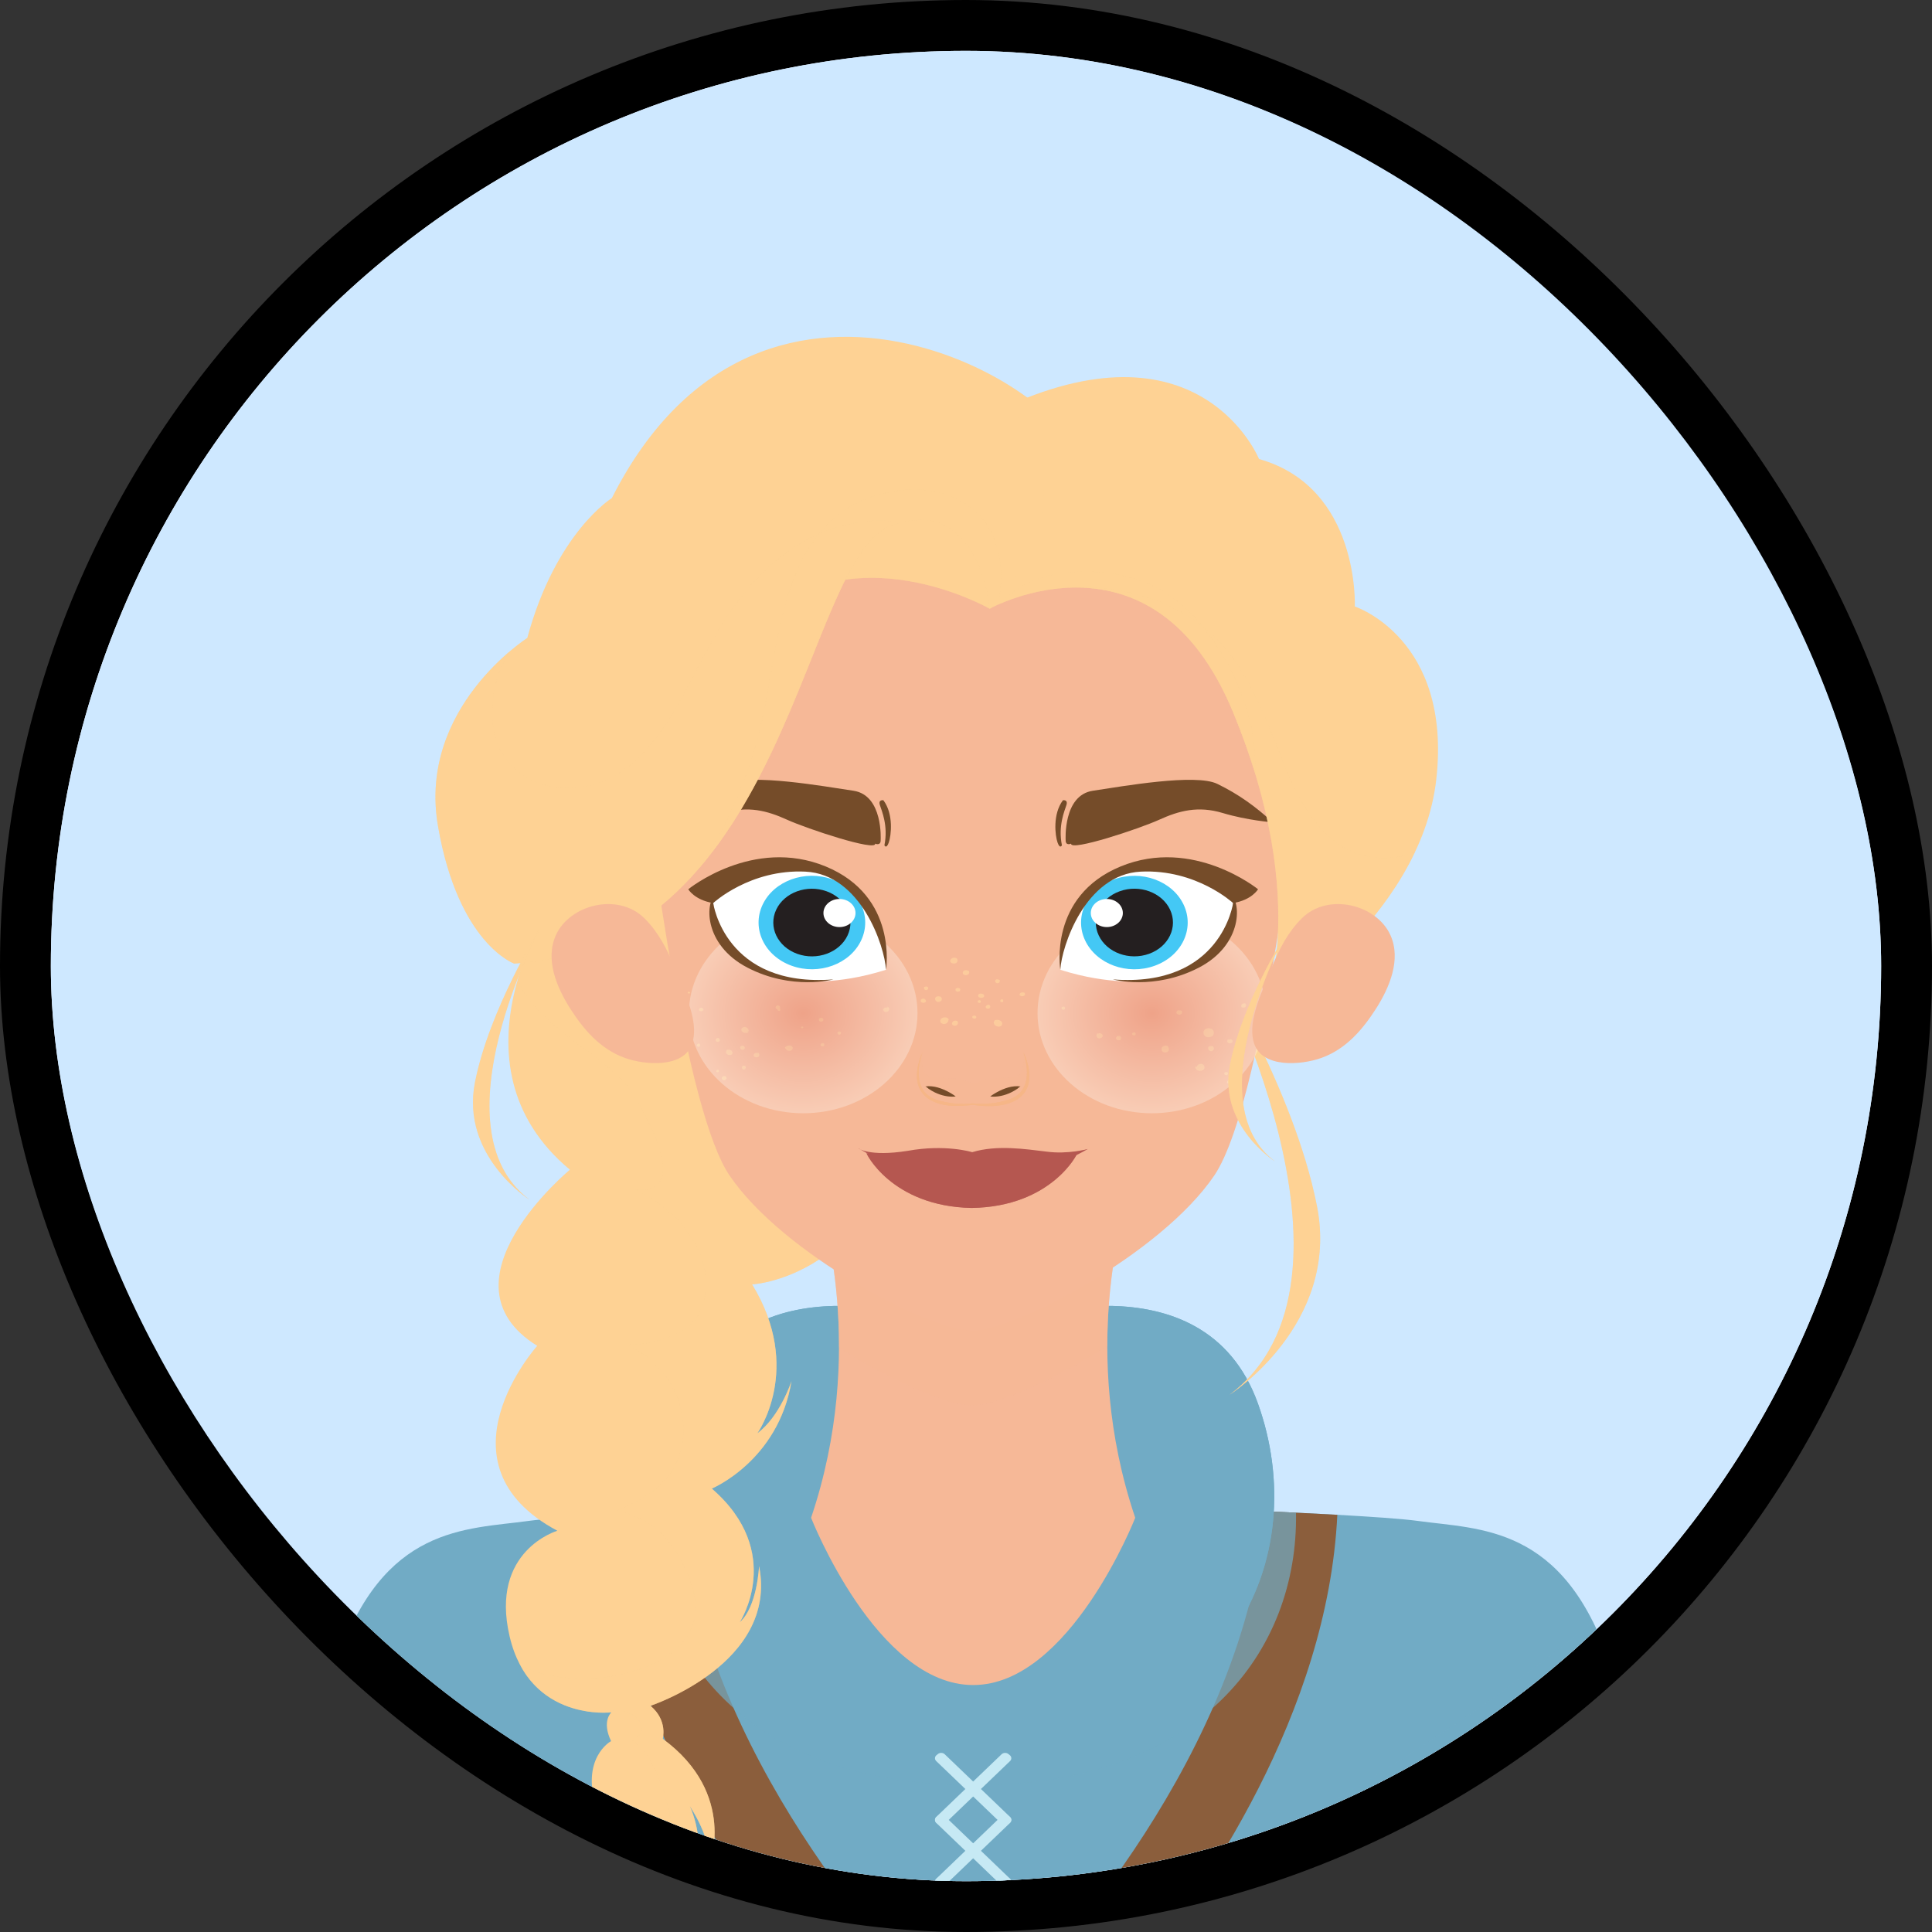 <svg width="76" height="76" viewBox="0 0 76 76" fill="none" xmlns="http://www.w3.org/2000/svg">
<rect x="0" y="0" width="76" height="76" fill="#333333" stroke="none"/>
<rect x="1" y="1" width="74" height="74" rx="37" fill="#F1F6FF"/>
<rect x="1" y="1" width="74" height="74" rx="37" stroke="black" stroke-width="2"/>
<g clip-path="url(#clip0_33_10455)">
<rect x="2" y="2" width="72" height="72" rx="36" fill="#CEE8FF"/>
<path d="M35.783 59.117C35.783 59.117 23.222 59.495 20.777 59.831C18.332 60.168 15.072 60 13.25 65.378C13.25 65.378 27.537 78.95 38.276 78.95H38.287C49.026 78.95 63.313 65.378 63.313 65.378C61.491 60 58.231 60.168 55.786 59.831C53.341 59.495 40.78 59.117 40.78 59.117C40.78 59.117 35.732 59.072 35.783 59.117Z" fill="#71ABC5"/>
<path d="M23.956 59.589C24.331 67.406 29.251 74.467 31.808 77.634C33.533 78.27 35.255 78.716 36.913 78.88C35.25 77.203 27.587 68.996 26.785 59.45C25.79 59.494 24.824 59.541 23.956 59.589Z" fill="#8B5E3C"/>
<path d="M49.778 59.449C48.977 68.996 41.313 77.203 39.651 78.88C41.309 78.716 43.031 78.27 44.756 77.634C47.313 74.467 52.233 67.406 52.607 59.589C51.74 59.541 50.774 59.494 49.778 59.449Z" fill="#8B5E3C"/>
<path opacity="0.3" d="M38.287 75.549H38.276C28.894 75.549 16.804 66.17 13.899 63.8C13.667 64.264 13.45 64.788 13.25 65.378C13.25 65.378 27.537 78.95 38.276 78.95H38.287C49.026 78.95 63.313 65.378 63.313 65.378C63.113 64.788 62.896 64.264 62.664 63.8C59.759 66.17 47.669 75.549 38.287 75.549Z" fill="#71ABC5"/>
<path opacity="0.7" d="M38.264 70.227H38.299C47.202 70.227 51.079 64.934 50.981 59.505C46.508 59.29 40.78 59.117 40.78 59.117C40.78 59.117 35.732 59.072 35.783 59.117C35.783 59.117 30.055 59.29 25.582 59.505C25.484 64.934 29.361 70.227 38.264 70.227Z" fill="#71ABC5"/>
<path d="M39.721 71.708L39.666 71.752C39.589 71.814 39.47 71.809 39.4 71.742L36.829 69.276C36.759 69.208 36.764 69.104 36.841 69.042L36.896 68.998C36.973 68.936 37.093 68.941 37.163 69.008L39.733 71.474C39.804 71.541 39.799 71.646 39.721 71.708Z" fill="#C6E9F4"/>
<path d="M36.841 71.708L36.896 71.752C36.973 71.814 37.093 71.809 37.163 71.742L39.733 69.276C39.804 69.208 39.798 69.104 39.721 69.042L39.666 68.998C39.589 68.936 39.47 68.941 39.4 69.008L36.829 71.474C36.759 71.541 36.764 71.646 36.841 71.708Z" fill="#C6E9F4"/>
<path d="M39.721 74.138L39.666 74.183C39.589 74.244 39.47 74.24 39.399 74.172L36.829 71.707C36.759 71.639 36.764 71.534 36.841 71.473L36.896 71.428C36.973 71.367 37.093 71.372 37.163 71.439L39.733 73.905C39.804 73.972 39.798 74.077 39.721 74.138Z" fill="#C6E9F4"/>
<path d="M36.841 74.138L36.896 74.183C36.973 74.244 37.093 74.24 37.163 74.172L39.733 71.707C39.804 71.639 39.798 71.534 39.721 71.473L39.666 71.428C39.589 71.367 39.47 71.372 39.399 71.439L36.829 73.905C36.759 73.972 36.764 74.077 36.841 74.138Z" fill="#C6E9F4"/>
<path d="M39.721 76.569L39.666 76.613C39.589 76.675 39.47 76.67 39.399 76.603L36.829 74.137C36.759 74.07 36.764 73.965 36.841 73.903L36.896 73.859C36.973 73.797 37.093 73.802 37.163 73.87L39.733 76.335C39.804 76.403 39.798 76.507 39.721 76.569Z" fill="#C6E9F4"/>
<path d="M36.841 76.569L36.896 76.613C36.973 76.675 37.093 76.67 37.163 76.603L39.733 74.137C39.804 74.07 39.798 73.965 39.721 73.903L39.666 73.859C39.589 73.797 39.47 73.802 39.399 73.87L36.829 76.335C36.759 76.403 36.764 76.507 36.841 76.569Z" fill="#C6E9F4"/>
<path d="M39.598 52.02C39.598 52.02 47.338 49.227 49.484 55.212C51.631 61.198 48.509 68.665 38.298 68.665H38.265C28.054 68.665 24.932 61.197 27.079 55.212C29.225 49.227 36.965 52.02 36.965 52.02H39.598Z" fill="#71ABC5"/>
<path d="M39.598 52.02C39.598 52.02 47.338 49.227 49.484 55.212C51.631 61.198 48.509 68.665 38.298 68.665H38.265C28.054 68.665 24.932 61.197 27.079 55.212C29.225 49.227 36.965 52.02 36.965 52.02H39.598Z" fill="#71ABC5"/>
<path d="M32.286 47.513C32.286 47.513 34.131 53.125 31.906 59.706C31.906 59.706 34.485 66.285 38.277 66.285H38.286C42.078 66.285 44.657 59.706 44.657 59.706C42.431 53.125 44.277 47.513 44.277 47.513H32.286Z" fill="#F6B897"/>
<path opacity="0.5" d="M32.286 47.513C32.286 47.513 33.014 49.729 33.004 53.008C35.125 54.359 37.307 55.283 38.229 55.283H38.236C39.172 55.283 41.408 54.331 43.559 52.947C43.557 49.701 44.277 47.513 44.277 47.513H32.286Z" fill="#F6B897"/>
<path d="M47.675 37.673C47.675 37.673 54.423 50.345 48.364 54.87C48.364 54.87 52.72 52.096 51.806 47.448C50.893 42.8 47.675 37.673 47.675 37.673Z" fill="#FED294"/>
<path opacity="0.5" d="M47.675 37.673C47.675 37.673 54.423 50.345 48.364 54.87C48.364 54.87 52.72 52.096 51.806 47.448C50.893 42.8 47.675 37.673 47.675 37.673Z" fill="#FED294"/>
<path d="M21.775 35.45C21.775 35.45 17.379 41.814 22.418 46.014C22.418 46.014 17.082 50.431 21.133 52.942C21.133 52.942 16.983 57.575 21.924 60.216C21.924 60.216 19.256 60.995 20.047 64.372C20.837 67.749 24.048 67.36 24.048 67.36C24.048 67.36 23.659 67.706 24.038 68.491C24.038 68.491 22.798 69.155 23.487 71.208C24.176 73.261 27.242 75.345 27.242 75.345C27.242 75.345 27.931 72.809 27.139 71.057C27.139 71.057 28.035 72.356 27.897 73.412C27.897 73.412 29.034 70.574 26.071 68.4C26.071 68.4 26.277 67.676 25.588 67.102C25.588 67.102 30.618 65.441 29.86 61.607C29.86 61.607 29.792 63.207 29.103 63.811C29.103 63.811 30.894 61.063 28 58.557C28 58.557 30.618 57.47 31.135 54.33C31.135 54.33 30.687 55.719 29.791 56.383C29.791 56.383 31.617 53.846 29.585 50.525C29.585 50.525 35.235 50.223 35.821 42.131C36.406 34.039 26.025 28.315 21.775 35.45Z" fill="#FED294"/>
<path opacity="0.5" d="M21.776 35.45C21.776 35.45 20.898 36.721 20.376 38.502C20.49 38.919 20.759 39.296 21.061 39.628C21.436 40.041 21.877 40.406 22.326 40.757C22.777 41.109 23.244 41.445 23.694 41.8C24.018 42.056 24.352 42.322 24.602 42.639C25.01 43.156 25.331 43.739 25.604 44.319C25.76 44.653 25.899 44.995 25.991 45.348C26.065 45.633 26.119 45.939 26.057 46.23C26.009 46.455 25.869 46.655 25.621 46.745C25.425 46.816 25.208 46.819 24.995 46.792C25.64 47.09 26.212 47.515 26.671 48.009C27.177 48.554 27.564 49.2 27.711 49.896C27.781 50.23 27.795 50.572 27.741 50.909C27.689 51.234 27.579 51.578 27.384 51.861C27.041 52.356 26.365 52.629 25.75 52.772C25.417 52.85 25.072 52.895 24.727 52.897C24.698 52.897 24.669 52.896 24.64 52.896C25.102 53.098 25.515 53.383 25.85 53.729C26.285 54.178 26.59 54.718 26.75 55.289C26.916 55.879 26.934 56.508 26.776 57.101C26.63 57.651 26.311 58.144 25.84 58.53C25.385 58.904 24.834 59.173 24.28 59.419C24.419 59.454 24.557 59.493 24.692 59.538C25.317 59.748 25.852 60.083 26.251 60.557C26.476 60.825 26.652 61.12 26.814 61.42C26.987 61.743 27.137 62.076 27.238 62.422C27.435 63.096 27.424 63.827 26.988 64.431C26.593 64.979 25.945 65.372 25.274 65.624C24.581 65.884 23.826 66.015 23.074 66.032C22.33 66.049 21.584 65.95 20.894 65.699C20.752 65.647 20.614 65.589 20.477 65.528C21.406 67.233 23.144 67.381 23.794 67.373C23.933 67.303 24.093 67.269 24.257 67.274C24.606 67.284 24.982 67.448 25.161 67.717C25.24 67.835 25.273 67.976 25.228 68.109C25.177 68.261 25.043 68.375 24.895 68.461C24.937 68.492 24.979 68.524 25.018 68.558C25.489 68.968 25.765 69.533 25.972 70.077C26.078 70.358 26.166 70.645 26.242 70.933C26.316 71.216 26.386 71.501 26.418 71.79C26.488 72.42 26.396 73.068 26.125 73.656C26.035 73.849 25.925 74.032 25.8 74.206C26.579 74.894 27.242 75.345 27.242 75.345C27.242 75.345 27.932 72.809 27.139 71.058C27.139 71.058 28.035 72.356 27.897 73.413C27.897 73.413 29.034 70.575 26.071 68.401C26.071 68.401 26.278 67.676 25.589 67.102C25.589 67.102 30.619 65.442 29.861 61.607C29.861 61.607 29.792 63.207 29.103 63.811C29.103 63.811 30.895 61.063 28 58.557C28 58.557 30.619 57.47 31.136 54.33C31.136 54.33 30.688 55.719 29.792 56.383C29.792 56.383 31.618 53.847 29.585 50.526C29.585 50.526 35.235 50.224 35.821 42.132C36.406 34.039 26.025 28.315 21.776 35.45Z" fill="#FED294"/>
<path d="M51.422 28.186C51.422 28.186 49.871 43.144 47.766 46.243C45.66 49.343 39.898 52.344 38.236 52.344H38.23C36.568 52.344 30.805 49.343 28.7 46.243C26.973 43.7 25.619 33.175 25.188 29.477C24.95 27.436 25.491 25.372 26.784 23.671C28.498 21.414 31.901 19.156 38.656 19.156C52.166 19.156 51.422 28.186 51.422 28.186Z" fill="#F6B897"/>
<g opacity="0.8">
<path d="M37.321 40.128C37.326 40.075 37.266 40.032 37.207 40.022C37.147 40.011 37.079 40.025 37.035 40.063C36.991 40.1 36.974 40.163 37.001 40.212C37.032 40.27 37.118 40.297 37.187 40.275C37.256 40.254 37.303 40.192 37.309 40.128" fill="#FED09E"/>
<path d="M37.671 40.184C37.645 40.155 37.599 40.143 37.559 40.151C37.518 40.158 37.483 40.183 37.463 40.215C37.451 40.236 37.444 40.261 37.45 40.284C37.456 40.304 37.472 40.321 37.491 40.332C37.545 40.365 37.627 40.348 37.664 40.301C37.7 40.254 37.691 40.184 37.646 40.143" fill="#FED09E"/>
<path d="M38.395 39.96C38.364 39.953 38.332 39.947 38.302 39.953C38.271 39.96 38.243 39.984 38.245 40.011C38.246 40.026 38.256 40.04 38.269 40.051C38.302 40.078 38.36 40.08 38.39 40.051C38.419 40.022 38.402 39.965 38.358 39.958" fill="#FED09E"/>
<path d="M39.149 40.129C39.205 40.115 39.266 40.115 39.319 40.135C39.372 40.155 39.415 40.198 39.424 40.248C39.432 40.298 39.402 40.353 39.349 40.374C39.327 40.382 39.303 40.385 39.279 40.383C39.209 40.38 39.139 40.346 39.109 40.291C39.078 40.235 39.093 40.161 39.15 40.124" fill="#FED09E"/>
<path d="M40.321 39.052C40.276 39.042 40.228 39.032 40.182 39.043C40.137 39.054 40.097 39.093 40.108 39.133C40.118 39.172 40.171 39.193 40.217 39.189C40.255 39.186 40.294 39.169 40.312 39.14C40.33 39.11 40.32 39.067 40.286 39.052" fill="#FED09E"/>
<path d="M39.34 38.562C39.291 38.534 39.225 38.506 39.179 38.537C39.167 38.545 39.159 38.556 39.154 38.567C39.132 38.617 39.182 38.679 39.243 38.677C39.304 38.675 39.349 38.611 39.324 38.562" fill="#FED09E"/>
<path d="M37.642 37.708C37.602 37.677 37.543 37.665 37.492 37.678C37.441 37.691 37.398 37.728 37.383 37.773C37.378 37.789 37.376 37.808 37.382 37.825C37.387 37.839 37.397 37.852 37.409 37.862C37.466 37.913 37.569 37.919 37.628 37.87C37.687 37.821 37.683 37.724 37.616 37.684" fill="#FED09E"/>
<path d="M38.106 38.2C38.056 38.163 37.979 38.152 37.925 38.183C37.87 38.215 37.855 38.292 37.903 38.331C37.916 38.342 37.932 38.349 37.948 38.353C38.001 38.368 38.065 38.354 38.1 38.316C38.135 38.279 38.137 38.219 38.101 38.182" fill="#FED09E"/>
<path d="M38.538 39.091C38.582 39.082 38.631 39.083 38.67 39.104C38.708 39.126 38.73 39.172 38.709 39.207C38.692 39.234 38.656 39.248 38.621 39.252C38.574 39.257 38.522 39.246 38.493 39.213C38.464 39.18 38.471 39.124 38.514 39.106" fill="#FED09E"/>
<path d="M38.569 39.357C38.601 39.384 38.586 39.44 38.544 39.452C38.501 39.463 38.452 39.425 38.461 39.387C38.469 39.349 38.53 39.329 38.565 39.353" fill="#FED09E"/>
<path d="M36.996 39.204C36.939 39.192 36.871 39.181 36.825 39.214C36.809 39.226 36.797 39.242 36.79 39.26C36.769 39.316 36.806 39.384 36.868 39.406C36.931 39.428 37.011 39.4 37.039 39.346C37.067 39.292 37.04 39.221 36.98 39.193" fill="#FED09E"/>
<path d="M36.378 39.29C36.336 39.279 36.288 39.281 36.254 39.304C36.219 39.327 36.204 39.373 36.227 39.405C36.238 39.42 36.255 39.431 36.274 39.438C36.32 39.455 36.38 39.449 36.41 39.414C36.44 39.378 36.419 39.316 36.37 39.31" fill="#FED09E"/>
<path d="M36.389 38.818C36.434 38.787 36.512 38.818 36.517 38.868C36.522 38.918 36.455 38.961 36.402 38.944C36.348 38.926 36.328 38.858 36.363 38.819" fill="#FED09E"/>
<path d="M34.937 39.646C34.874 39.622 34.787 39.626 34.753 39.678C34.723 39.724 34.758 39.79 34.816 39.806C34.874 39.822 34.941 39.793 34.969 39.746C34.987 39.717 34.991 39.681 34.976 39.651C34.96 39.621 34.922 39.6 34.885 39.605" fill="#FED09E"/>
<path d="M39.467 39.341C39.45 39.316 39.408 39.305 39.379 39.319C39.349 39.333 39.336 39.37 39.352 39.396C39.369 39.422 39.412 39.431 39.44 39.415C39.469 39.399 39.475 39.36 39.453 39.337" fill="#FED09E"/>
<path d="M38.927 39.529C38.873 39.514 38.809 39.538 38.783 39.582C38.778 39.591 38.775 39.601 38.774 39.61C38.774 39.623 38.779 39.635 38.786 39.645C38.815 39.685 38.887 39.693 38.927 39.661C38.966 39.628 38.962 39.565 38.918 39.537" fill="#FED09E"/>
<path d="M37.76 38.986C37.72 39.011 37.663 39.018 37.622 38.994C37.582 38.97 37.571 38.911 37.608 38.883C37.622 38.873 37.641 38.867 37.66 38.865C37.695 38.861 37.735 38.868 37.758 38.892C37.782 38.915 37.782 38.957 37.753 38.974" fill="#FED09E"/>
<path d="M41.888 39.618C41.854 39.581 41.773 39.597 41.76 39.642C41.746 39.689 41.81 39.736 41.86 39.717C41.909 39.697 41.911 39.623 41.862 39.603" fill="#FED09E"/>
<path d="M43.195 40.662C43.262 40.615 43.379 40.668 43.379 40.742C43.379 40.817 43.269 40.871 43.195 40.835C43.12 40.799 43.109 40.694 43.172 40.644" fill="#FED09E"/>
<path d="M44.053 40.759C44.114 40.791 44.113 40.883 44.051 40.914C43.989 40.944 43.898 40.897 43.899 40.835C43.9 40.773 43.992 40.727 44.053 40.759Z" fill="#FED09E"/>
<path d="M44.636 40.616C44.587 40.594 44.521 40.643 44.537 40.689C44.553 40.735 44.637 40.745 44.667 40.704C44.696 40.664 44.654 40.601 44.599 40.604" fill="#FED09E"/>
<path d="M46.351 39.749C46.39 39.743 46.433 39.738 46.466 39.757C46.523 39.789 46.504 39.875 46.445 39.903C46.388 39.93 46.306 39.907 46.283 39.854C46.261 39.801 46.315 39.733 46.379 39.741" fill="#FED09E"/>
<path d="M45.982 41.177C45.921 41.121 45.808 41.115 45.742 41.167C45.676 41.219 45.675 41.323 45.742 41.373C45.81 41.423 45.931 41.402 45.967 41.331C45.998 41.27 45.967 41.2 45.935 41.14" fill="#FED09E"/>
<path d="M47.682 40.494C47.601 40.426 47.453 40.434 47.382 40.511C47.312 40.587 47.332 40.715 47.423 40.772C47.515 40.829 47.659 40.804 47.719 40.721C47.779 40.639 47.745 40.514 47.648 40.464" fill="#FED09E"/>
<path d="M47.746 41.202C47.709 41.13 47.569 41.13 47.532 41.202C47.494 41.274 47.586 41.367 47.672 41.345C47.759 41.323 47.78 41.202 47.705 41.158" fill="#FED09E"/>
<path d="M47.08 41.964C47.093 41.879 47.215 41.823 47.303 41.862C47.39 41.901 47.41 42.021 47.339 42.08C47.325 42.091 47.309 42.1 47.292 42.108C47.232 42.133 47.157 42.131 47.101 42.099C47.044 42.068 47.01 42.007 47.02 41.949" fill="#FED09E"/>
<path d="M48.768 42.203C48.703 42.176 48.621 42.167 48.562 42.203C48.503 42.241 48.49 42.324 48.536 42.374C48.582 42.424 48.678 42.431 48.732 42.387C48.786 42.344 48.788 42.26 48.735 42.215" fill="#FED09E"/>
<path d="M48.281 42.191C48.245 42.152 48.159 42.179 48.157 42.229C48.155 42.279 48.234 42.312 48.279 42.281C48.324 42.25 48.308 42.177 48.255 42.16" fill="#FED09E"/>
<path d="M48.264 42.505C48.303 42.48 48.364 42.484 48.395 42.516C48.425 42.548 48.416 42.605 48.374 42.625C48.333 42.645 48.27 42.618 48.267 42.577C48.264 42.539 48.301 42.509 48.334 42.485" fill="#FED09E"/>
<path d="M48.834 41.332C48.771 41.309 48.689 41.329 48.651 41.38C48.614 41.431 48.628 41.507 48.683 41.543C48.739 41.579 48.828 41.567 48.866 41.516C48.904 41.466 48.88 41.387 48.817 41.363" fill="#FED09E"/>
<path d="M48.337 40.899C48.38 40.863 48.463 40.882 48.482 40.931C48.492 40.959 48.483 40.991 48.46 41.013C48.423 41.049 48.351 41.052 48.31 41.018C48.27 40.985 48.268 40.922 48.307 40.887" fill="#FED09E"/>
<path d="M48.974 39.472C48.93 39.462 48.88 39.477 48.852 39.507C48.824 39.538 48.819 39.584 48.84 39.619C48.888 39.652 48.968 39.641 49.001 39.596C49.035 39.55 49.013 39.482 48.959 39.457" fill="#FED09E"/>
<path d="M33.079 40.611C33.098 40.648 33.064 40.698 33.018 40.7C32.972 40.702 32.932 40.656 32.947 40.618C32.961 40.579 33.025 40.564 33.06 40.59" fill="#FED09E"/>
<path d="M32.401 41.045C32.355 41.015 32.278 41.052 32.28 41.102C32.283 41.151 32.364 41.181 32.407 41.148C32.442 41.111 32.429 41.047 32.381 41.023" fill="#FED09E"/>
<path d="M30.883 41.197C30.924 41.163 30.974 41.134 31.03 41.128C31.086 41.121 31.149 41.142 31.174 41.187C31.203 41.238 31.168 41.306 31.108 41.329C31.048 41.352 30.973 41.333 30.929 41.29C30.885 41.248 30.869 41.187 30.878 41.13" fill="#FED09E"/>
<path d="M30.633 39.556C30.686 39.575 30.702 39.647 30.66 39.683C30.619 39.718 30.538 39.703 30.517 39.655C30.496 39.608 30.544 39.548 30.602 39.55" fill="#FED09E"/>
<path d="M29.87 41.429C29.824 41.415 29.773 41.407 29.726 41.42C29.68 41.434 29.641 41.474 29.647 41.516C29.65 41.535 29.661 41.552 29.677 41.565C29.726 41.608 29.821 41.598 29.857 41.546C29.894 41.494 29.861 41.415 29.795 41.396" fill="#FED09E"/>
<path d="M29.446 40.608C29.372 40.649 29.265 40.639 29.203 40.584C29.183 40.566 29.167 40.544 29.162 40.519C29.148 40.447 29.242 40.384 29.322 40.401C29.402 40.417 29.454 40.494 29.451 40.566C29.434 40.567 29.417 40.567 29.399 40.568" fill="#FED09E"/>
<path d="M28.291 40.827C28.252 40.824 28.21 40.834 28.183 40.857C28.155 40.881 28.144 40.921 28.163 40.951C28.192 40.996 28.281 40.992 28.308 40.947C28.336 40.901 28.298 40.837 28.24 40.826" fill="#FED09E"/>
<path d="M28.805 41.335C28.735 41.3 28.64 41.267 28.583 41.316C28.541 41.353 28.55 41.418 28.588 41.458C28.638 41.51 28.741 41.522 28.793 41.472C28.846 41.422 28.806 41.321 28.728 41.322" fill="#FED09E"/>
<path d="M29.268 41.15C29.236 41.128 29.188 41.127 29.154 41.147C29.121 41.167 29.106 41.207 29.118 41.241C29.137 41.293 29.224 41.314 29.27 41.278C29.317 41.241 29.301 41.163 29.243 41.143" fill="#FED09E"/>
<path d="M29.304 41.927C29.281 41.93 29.258 41.917 29.235 41.92C29.211 41.924 29.195 41.946 29.189 41.967C29.182 41.99 29.184 42.017 29.198 42.038C29.211 42.059 29.238 42.074 29.266 42.073C29.3 42.071 29.328 42.044 29.335 42.014C29.342 41.985 29.333 41.954 29.318 41.927" fill="#FED09E"/>
<path d="M28.518 42.336C28.472 42.321 28.414 42.345 28.397 42.386C28.381 42.427 28.409 42.477 28.456 42.491C28.503 42.504 28.561 42.477 28.574 42.435C28.586 42.396 28.562 42.354 28.527 42.327" fill="#FED09E"/>
<path d="M28.245 42.084C28.282 42.093 28.297 42.141 28.27 42.166C28.243 42.19 28.188 42.178 28.177 42.145C28.166 42.112 28.205 42.076 28.243 42.084" fill="#FED09E"/>
<path d="M27.529 41.063C27.501 41.05 27.464 41.052 27.439 41.07C27.414 41.087 27.405 41.12 27.419 41.145C27.432 41.171 27.47 41.184 27.499 41.174C27.543 41.159 27.551 41.104 27.527 41.068" fill="#FED09E"/>
<path d="M30.698 39.679C30.663 39.656 30.605 39.668 30.587 39.703C30.583 39.709 30.581 39.715 30.582 39.721C30.582 39.731 30.588 39.741 30.596 39.748C30.619 39.769 30.661 39.773 30.685 39.753C30.709 39.733 30.705 39.692 30.676 39.678" fill="#FED09E"/>
<path d="M27.651 39.664C27.628 39.644 27.591 39.636 27.559 39.645C27.527 39.654 27.502 39.679 27.496 39.708C27.494 39.719 27.494 39.732 27.5 39.742C27.507 39.753 27.519 39.761 27.532 39.767C27.571 39.784 27.622 39.782 27.652 39.755C27.682 39.729 27.678 39.676 27.639 39.66" fill="#FED09E"/>
<path d="M27.133 39.027C27.119 39.001 27.066 39.005 27.056 39.032C27.045 39.059 27.079 39.09 27.111 39.084C27.129 39.081 27.144 39.068 27.146 39.053C27.149 39.037 27.136 39.02 27.118 39.018" fill="#FED09E"/>
<path d="M31.573 40.385C31.554 40.376 31.528 40.383 31.518 40.4C31.508 40.416 31.515 40.439 31.534 40.448C31.552 40.457 31.579 40.451 31.59 40.435C31.602 40.416 31.593 40.392 31.58 40.373" fill="#FED09E"/>
<path d="M32.358 40.055C32.32 40.026 32.254 40.033 32.225 40.069C32.196 40.105 32.212 40.162 32.257 40.183C32.301 40.203 32.364 40.183 32.382 40.142C32.392 40.119 32.389 40.093 32.381 40.069" fill="#FED09E"/>
<path d="M49.023 40.145C48.967 40.129 48.9 40.178 48.909 40.23C48.917 40.281 48.997 40.312 49.045 40.282C49.094 40.252 49.09 40.176 49.038 40.151" fill="#FED09E"/>
</g>
<path opacity="0.3" d="M31.597 43.792C34.079 43.792 36.092 42.028 36.092 39.852C36.092 37.676 34.079 35.912 31.597 35.912C29.114 35.912 27.101 37.676 27.101 39.852C27.101 42.028 29.114 43.792 31.597 43.792Z" fill="url(#paint0_radial_33_10455)"/>
<path opacity="0.3" d="M45.309 43.792C47.792 43.792 49.805 42.028 49.805 39.852C49.805 37.676 47.792 35.912 45.309 35.912C42.826 35.912 40.814 37.676 40.814 39.852C40.814 42.028 42.826 43.792 45.309 43.792Z" fill="url(#paint1_radial_33_10455)"/>
<path d="M39.295 21.15C39.295 21.15 39.685 23.015 38.931 23.945C38.931 23.945 33.435 20.797 29.633 24.639C29.633 24.639 29.633 18.641 34.866 18.641C40.1 18.641 39.295 21.15 39.295 21.15Z" fill="#FED294"/>
<path opacity="0.5" d="M39.295 21.15C39.295 21.15 39.685 23.015 38.931 23.945C38.931 23.945 33.435 20.797 29.633 24.639C29.633 24.639 29.633 18.641 34.866 18.641C40.1 18.641 39.295 21.15 39.295 21.15Z" fill="#FED294"/>
<path opacity="0.5" d="M38.269 42.6C38.304 42.6 38.338 42.593 38.369 42.582C38.909 42.378 39.412 42.42 39.902 42.352C40.406 42.282 40.244 41.382 40.244 41.382H40.252C40.252 41.382 40.739 42.475 40.161 43.047C39.584 43.62 38.285 43.434 38.285 43.434H38.263C38.263 43.434 36.964 43.62 36.386 43.047C35.809 42.475 36.295 41.382 36.295 41.382C36.295 41.382 36.133 42.282 36.637 42.352C37.127 42.42 37.63 42.378 38.17 42.582C38.201 42.593 38.235 42.6 38.269 42.6Z" fill="#F6B897"/>
<path d="M37.599 43.133C37.587 43.134 37.539 43.09 37.53 43.084C37.464 43.04 37.397 42.999 37.327 42.961C37.056 42.814 36.728 42.694 36.403 42.737C36.421 42.734 36.512 42.819 36.528 42.829C36.606 42.882 36.687 42.931 36.774 42.973C37.022 43.093 37.315 43.165 37.599 43.133Z" fill="#754C29"/>
<path d="M38.949 43.133C38.961 43.134 39.01 43.09 39.019 43.084C39.084 43.04 39.152 42.999 39.222 42.961C39.492 42.814 39.821 42.694 40.145 42.737C40.127 42.734 40.036 42.819 40.021 42.829C39.942 42.882 39.861 42.931 39.774 42.973C39.526 43.093 39.233 43.165 38.949 43.133Z" fill="#754C29"/>
<path d="M40.252 41.382C40.957 42.904 40.078 43.727 38.279 43.463C37.994 43.493 37.59 43.528 37.259 43.481C35.949 43.299 35.876 42.295 36.295 41.382C36.068 42.016 35.977 42.954 36.819 43.254C37.268 43.409 37.777 43.457 38.257 43.404C38.748 43.451 39.264 43.405 39.722 43.24C40.555 42.94 40.463 42.016 40.252 41.382Z" fill="#F6B687"/>
<path d="M40.252 41.382C40.957 42.904 40.078 43.727 38.279 43.463C37.994 43.493 37.59 43.528 37.259 43.481C35.949 43.299 35.876 42.295 36.295 41.382C36.068 42.016 35.977 42.954 36.819 43.254C37.268 43.409 37.777 43.457 38.257 43.404C38.748 43.451 39.264 43.405 39.722 43.24C40.555 42.94 40.463 42.016 40.252 41.382Z" fill="#F6B687"/>
<path d="M42.361 45.391C42.411 45.337 41.394 47.473 38.216 47.518C38.216 47.518 38.217 47.518 38.217 47.518C35.04 47.453 34.039 45.31 34.089 45.365C36.787 46.067 39.659 46.076 42.361 45.391Z" fill="#B55750"/>
<path opacity="0.6" d="M42.361 45.391C42.411 45.337 41.394 47.473 38.216 47.518C38.216 47.518 38.217 47.518 38.217 47.518C35.04 47.453 34.039 45.31 34.089 45.365C36.787 46.067 39.659 46.076 42.361 45.391Z" fill="#B55750"/>
<path d="M33.769 45.178C33.788 45.144 34.619 45.815 36.331 46.154C37.991 46.495 40.533 46.505 42.794 45.198C42.798 45.199 42.002 45.415 41.179 45.303C40.346 45.203 39.214 45.028 38.243 45.324C38.222 45.317 37.193 45.002 35.707 45.271C34.167 45.515 33.757 45.161 33.769 45.178Z" fill="#B55750"/>
<path d="M26.493 32.349C26.493 32.349 27.494 32.274 28.464 31.982C29.434 31.69 30.184 31.892 30.965 32.247C31.746 32.602 34.469 33.504 34.428 33.187C34.428 33.187 34.648 33.288 34.643 33.047C34.643 33.047 34.751 31.282 33.573 31.106C32.394 30.93 29.531 30.419 28.676 30.836C27.821 31.254 27.174 31.727 26.493 32.349Z" fill="#754C29"/>
<path d="M34.75 31.48C34.75 31.48 34.541 31.442 34.612 31.669C34.684 31.896 34.946 32.48 34.791 33.251C34.791 33.251 34.864 33.417 34.961 33.145C35.057 32.872 35.16 32.027 34.75 31.48Z" fill="#754C29"/>
<path d="M31.513 38.581C31.513 38.581 32.895 38.772 34.853 38.148C34.853 38.148 34.834 34.597 31.652 34.112C28.469 33.627 28.056 35.525 28.056 35.525C28.056 35.525 28.271 38.287 31.513 38.581Z" fill="white"/>
<path d="M33.877 36.989C34.318 36.05 33.806 34.976 32.735 34.59C31.664 34.204 30.439 34.653 29.998 35.591C29.558 36.53 30.069 37.604 31.141 37.99C32.212 38.376 33.437 37.928 33.877 36.989Z" fill="#44C8F5"/>
<path d="M33.341 36.798C33.66 36.118 33.291 35.341 32.516 35.061C31.741 34.781 30.854 35.105 30.534 35.784C30.215 36.464 30.585 37.241 31.36 37.521C32.135 37.801 33.022 37.477 33.341 36.798Z" fill="#241F20"/>
<path d="M32.392 35.916C32.392 36.221 32.675 36.469 33.023 36.469C33.371 36.469 33.654 36.221 33.654 35.916C33.654 35.61 33.371 35.363 33.023 35.363C32.675 35.363 32.392 35.61 32.392 35.916Z" fill="white"/>
<path d="M34.853 38.148C34.853 38.148 35.336 35.26 32.48 34.084C29.623 32.908 27.075 34.981 27.075 34.981C27.075 34.981 27.316 35.404 28.056 35.524C28.056 35.524 29.501 34.182 31.686 34.288C33.872 34.393 34.801 37.228 34.853 38.148Z" fill="#754C29"/>
<path d="M28.194 35.133L28.056 35.525C28.056 35.525 28.515 38.859 32.785 38.528C32.785 38.528 31.16 38.975 29.403 38.064C27.646 37.153 27.721 35.431 28.194 35.133Z" fill="#754C29"/>
<path d="M50.07 32.349C50.07 32.349 49.069 32.274 48.099 31.982C47.129 31.69 46.379 31.892 45.598 32.247C44.817 32.602 42.094 33.504 42.134 33.187C42.134 33.187 41.914 33.288 41.92 33.047C41.92 33.047 41.812 31.282 42.99 31.106C44.168 30.93 47.032 30.419 47.887 30.836C48.742 31.254 49.389 31.727 50.07 32.349Z" fill="#754C29"/>
<path d="M41.813 31.48C41.813 31.48 42.022 31.442 41.95 31.669C41.879 31.896 41.617 32.48 41.773 33.251C41.773 33.251 41.699 33.417 41.602 33.145C41.506 32.872 41.403 32.027 41.813 31.48Z" fill="#754C29"/>
<path d="M45.05 38.581C45.05 38.581 43.668 38.772 41.71 38.148C41.71 38.148 41.729 34.597 44.911 34.112C48.093 33.627 48.507 35.525 48.507 35.525C48.507 35.525 48.291 38.287 45.05 38.581Z" fill="white"/>
<path d="M45.421 37.991C46.492 37.605 47.004 36.531 46.563 35.592C46.123 34.654 44.898 34.205 43.827 34.591C42.755 34.977 42.244 36.051 42.684 36.99C43.125 37.929 44.35 38.377 45.421 37.991Z" fill="#44C8F5"/>
<path d="M45.202 37.52C45.977 37.24 46.346 36.462 46.027 35.783C45.708 35.104 44.821 34.78 44.046 35.06C43.271 35.34 42.901 36.117 43.221 36.797C43.54 37.476 44.427 37.8 45.202 37.52Z" fill="#241F20"/>
<path d="M44.17 35.916C44.17 36.221 43.888 36.469 43.539 36.469C43.191 36.469 42.909 36.221 42.909 35.916C42.909 35.61 43.191 35.363 43.539 35.363C43.888 35.363 44.17 35.61 44.17 35.916Z" fill="white"/>
<path d="M41.71 38.148C41.71 38.148 41.227 35.26 44.083 34.084C46.94 32.908 49.488 34.981 49.488 34.981C49.488 34.981 49.247 35.404 48.507 35.524C48.507 35.524 47.062 34.182 44.876 34.288C42.691 34.393 41.762 37.228 41.71 38.148Z" fill="#754C29"/>
<path d="M48.369 35.133L48.507 35.525C48.507 35.525 48.048 38.859 43.777 38.528C43.777 38.528 45.403 38.975 47.16 38.064C48.917 37.153 48.842 35.431 48.369 35.133Z" fill="#754C29"/>
<path d="M20.227 37.905C31.086 37.151 31.564 21.932 35.056 20.674C38.548 19.417 38.931 23.945 38.931 23.945C38.931 23.945 42.481 21.81 42.669 18.69C42.856 15.569 30.066 7.726 24.069 19.593C24.069 19.593 21.867 20.948 20.742 25.095C20.742 25.095 16.432 27.846 17.228 32.486C18.025 37.126 20.227 37.905 20.227 37.905Z" fill="#FED294"/>
<path opacity="0.5" d="M33.987 20.518C32.554 20.681 31.295 21.352 30.3 22.248C29.363 23.092 28.643 24.108 28.046 25.158C27.474 26.163 26.997 27.208 26.381 28.194C25.806 29.113 25.09 30.04 24.042 30.587C23.036 31.112 21.72 31.17 20.724 30.594C20.229 30.308 19.852 29.885 19.632 29.404C19.407 28.912 19.34 28.368 19.364 27.841C19.389 27.279 19.518 26.717 19.744 26.19C19.823 26.007 19.913 25.826 20.018 25.652C18.827 26.675 16.642 29.068 17.229 32.486C18.025 37.126 20.227 37.905 20.227 37.905C31.086 37.151 31.564 21.932 35.056 20.675C35.194 20.625 35.327 20.585 35.455 20.553C34.972 20.471 34.474 20.462 33.987 20.518Z" fill="#FED294"/>
<path opacity="0.5" d="M38.931 23.945C38.931 23.945 39.059 23.867 39.267 23.722C39.391 23.109 39.424 22.486 39.308 21.875C39.195 21.283 38.933 20.696 38.486 20.235C38.03 19.766 37.404 19.448 36.717 19.321C36.039 19.196 35.328 19.262 34.667 19.43C34.146 19.563 33.654 19.776 33.223 20.065C32.37 20.638 31.802 21.47 31.411 22.334C30.984 23.28 30.74 24.283 30.542 25.282C30.351 26.245 30.215 27.217 30.011 28.178C29.781 29.262 29.44 30.328 29.002 31.362C28.586 32.343 28.085 33.303 27.463 34.199C31.629 29.395 32.593 21.562 35.056 20.675C38.548 19.417 38.931 23.945 38.931 23.945Z" fill="#FED294"/>
<path d="M38.931 23.945C38.931 23.945 45.347 20.379 48.503 28.009C51.66 35.64 49.66 39.967 49.66 39.967C49.66 39.967 55.892 36.174 56.502 30.64C57.113 25.107 53.295 23.858 53.295 23.858C53.295 23.858 53.498 19.173 49.527 18.057C49.527 18.057 47.287 12.524 39.65 15.96C39.65 15.96 43.252 19.346 38.931 23.945Z" fill="#FED294"/>
<path opacity="0.5" d="M49.381 30.451C49.39 30.087 49.379 29.723 49.339 29.361C49.247 28.515 49.017 27.681 48.671 26.887C48.361 26.174 47.955 25.489 47.472 24.854C47.085 24.345 46.634 23.869 46.091 23.483C45.564 23.108 44.954 22.831 44.3 22.672C43.559 22.492 42.763 22.448 41.999 22.519C41.318 22.582 40.663 22.772 40.105 23.125C39.82 23.305 39.568 23.519 39.338 23.751C40.798 23.122 45.824 21.533 48.503 28.009C48.858 28.865 49.146 29.679 49.381 30.451Z" fill="#FED294"/>
<path opacity="0.5" d="M54.375 33.753C53.874 33.742 53.392 33.626 52.964 33.396C52.514 33.155 52.144 32.815 51.834 32.443C51.177 31.655 50.769 30.724 50.404 29.808C49.959 28.688 49.527 27.548 48.897 26.495C48.558 25.927 48.151 25.391 47.642 24.928C47.197 24.525 46.685 24.18 46.128 23.903C45.054 23.371 43.817 23.092 42.584 23.117C44.572 23.195 46.938 24.226 48.504 28.009C51.66 35.639 49.661 39.966 49.661 39.966C49.661 39.966 53.793 37.451 55.657 33.528C55.258 33.682 54.825 33.763 54.375 33.753Z" fill="#FED294"/>
<path d="M26.538 38.054C26.249 37.361 25.913 36.68 25.349 36.122C24.315 35.098 22.41 35.58 21.866 36.789C21.436 37.745 21.899 38.845 22.441 39.691C22.94 40.469 23.596 41.262 24.579 41.615C25.399 41.909 26.897 42.009 27.223 41.066C27.492 40.286 27.024 39.258 26.73 38.527C26.668 38.369 26.604 38.211 26.538 38.054Z" fill="#F6B897"/>
<path d="M25.257 38.214C25.257 38.214 24.538 37.881 24.496 38.647C24.453 39.413 25.229 39.846 25.229 39.846C25.229 39.846 23.085 40.167 22.874 38.202C22.662 36.237 24.834 36.41 25.257 38.214Z" fill="#F6B897"/>
<path d="M50.024 38.054C50.314 37.361 50.649 36.681 51.213 36.122C52.247 35.098 54.153 35.58 54.697 36.789C55.126 37.745 54.663 38.845 54.121 39.691C53.622 40.469 52.967 41.262 51.983 41.615C51.164 41.909 49.666 42.009 49.34 41.066C49.07 40.286 49.539 39.258 49.832 38.527C49.895 38.369 49.959 38.211 50.024 38.054Z" fill="#F6B897"/>
<path d="M51.305 38.215C51.305 38.215 52.024 37.881 52.066 38.647C52.109 39.413 51.333 39.846 51.333 39.846C51.333 39.846 53.477 40.167 53.688 38.202C53.9 36.237 51.728 36.41 51.305 38.215Z" fill="#F6B897"/>
<path d="M50.498 36.885C50.498 36.885 47.047 43.366 50.146 45.681C50.146 45.681 47.918 44.262 48.385 41.885C48.852 39.507 50.498 36.885 50.498 36.885Z" fill="#FED294"/>
<path opacity="0.5" d="M50.498 36.885C50.498 36.885 47.047 43.366 50.146 45.681C50.146 45.681 47.918 44.262 48.385 41.885C48.852 39.507 50.498 36.885 50.498 36.885Z" fill="#FED294"/>
<path d="M21.249 36.51C21.249 36.51 17.06 44.377 20.822 47.187C20.822 47.187 18.117 45.464 18.684 42.579C19.251 39.693 21.249 36.51 21.249 36.51Z" fill="#FED294"/>
<path opacity="0.5" d="M21.249 36.51C21.249 36.51 17.06 44.377 20.822 47.187C20.822 47.187 18.117 45.464 18.684 42.579C19.251 39.693 21.249 36.51 21.249 36.51Z" fill="#FED294"/>
</g>
<defs>
<radialGradient id="paint0_radial_33_10455" cx="0" cy="0" r="1" gradientUnits="userSpaceOnUse" gradientTransform="translate(31.597 39.852) scale(4.495 3.94)">
<stop offset="0" stop-color="#DF7469"/>
<stop offset="1" stop-color="white"/>
</radialGradient>
<radialGradient id="paint1_radial_33_10455" cx="0" cy="0" r="1" gradientUnits="userSpaceOnUse" gradientTransform="translate(45.309 39.852) scale(4.495 3.94)">
<stop offset="0" stop-color="#DF7469"/>
<stop offset="1" stop-color="white"/>
</radialGradient>
<clipPath id="clip0_33_10455">
<rect x="2" y="2" width="72" height="72" rx="36" fill="white"/>
</clipPath>
</defs>
</svg>

